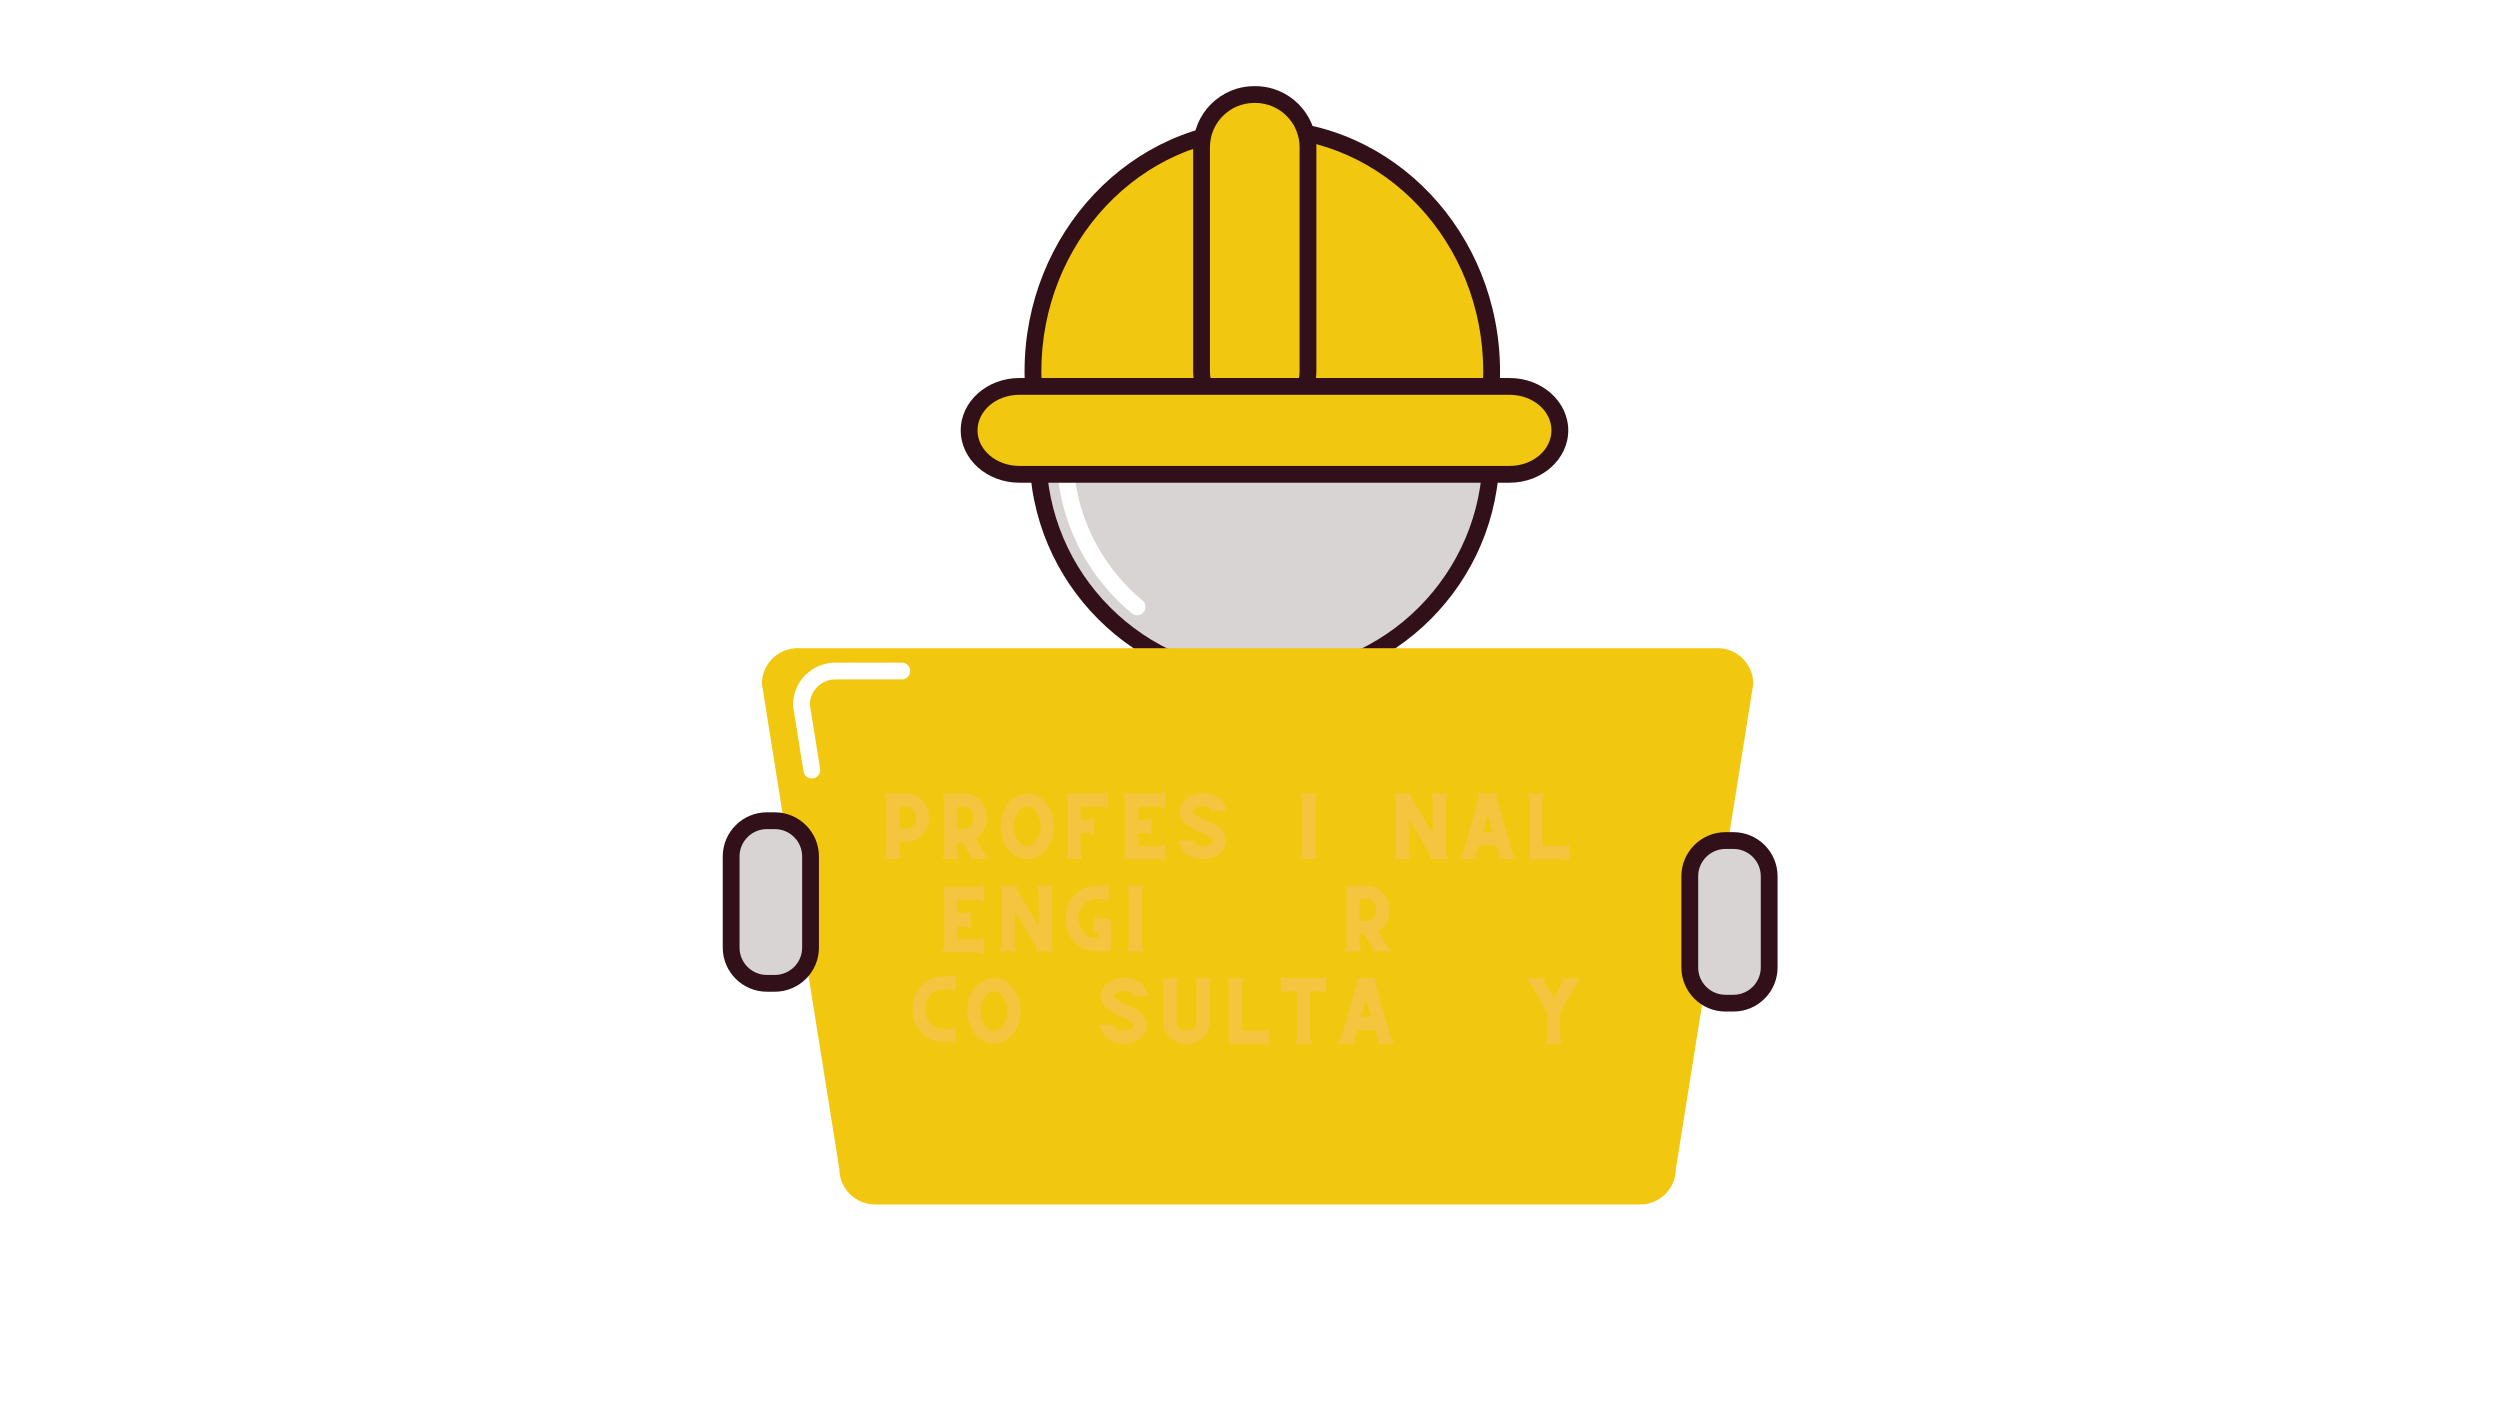 <svg xmlns="http://www.w3.org/2000/svg" width="1440" viewBox="0 0 1440 810" height="810" version="1.0"><defs><clipPath id="a"><path d="M 968 479 L 1023.84 479 L 1023.84 583 L 968 583 Z M 968 479"/></clipPath><clipPath id="b"><path d="M 416.34 467 L 472 467 L 472 572 L 416.34 572 Z M 416.34 467"/></clipPath></defs><path fill="#FFF" d="M-144 -81H1584V891H-144z"/><path fill="#FFF" d="M-144 -81H1584V891H-144z"/><path fill="#FFF" d="M-144 -81H1584V891H-144z"/><path fill="#D8D4D3" d="M 858.867 261.133 C 858.867 263.27 858.816 265.402 858.711 267.535 C 858.605 269.664 858.449 271.793 858.238 273.918 C 858.027 276.043 857.77 278.16 857.453 280.27 C 857.141 282.383 856.777 284.484 856.359 286.578 C 855.941 288.672 855.473 290.754 854.957 292.824 C 854.438 294.895 853.867 296.949 853.246 298.992 C 852.625 301.035 851.957 303.062 851.238 305.07 C 850.516 307.082 849.75 309.07 848.93 311.043 C 848.113 313.016 847.25 314.965 846.336 316.895 C 845.422 318.824 844.461 320.73 843.453 322.613 C 842.449 324.496 841.395 326.352 840.297 328.184 C 839.199 330.016 838.055 331.816 836.871 333.59 C 835.684 335.367 834.453 337.109 833.18 338.824 C 831.906 340.539 830.594 342.223 829.238 343.871 C 827.883 345.52 826.488 347.137 825.055 348.719 C 823.621 350.301 822.148 351.844 820.637 353.355 C 819.125 354.863 817.578 356.336 815.996 357.77 C 814.414 359.203 812.797 360.594 811.145 361.949 C 809.496 363.305 807.812 364.617 806.094 365.887 C 804.379 367.16 802.633 368.387 800.859 369.574 C 799.082 370.758 797.277 371.902 795.445 373 C 793.613 374.098 791.754 375.148 789.871 376.152 C 787.988 377.16 786.078 378.121 784.148 379.031 C 782.219 379.945 780.266 380.809 778.293 381.625 C 776.316 382.441 774.324 383.211 772.312 383.93 C 770.305 384.648 768.273 385.316 766.23 385.938 C 764.188 386.559 762.129 387.125 760.059 387.645 C 757.984 388.164 755.902 388.633 753.805 389.047 C 751.711 389.465 749.605 389.828 747.492 390.141 C 745.379 390.453 743.262 390.715 741.137 390.926 C 739.008 391.133 736.879 391.293 734.746 391.395 C 732.613 391.5 730.477 391.555 728.34 391.555 C 726.207 391.555 724.07 391.5 721.938 391.395 C 719.805 391.293 717.672 391.133 715.547 390.926 C 713.422 390.715 711.301 390.453 709.191 390.141 C 707.078 389.828 704.973 389.465 702.879 389.047 C 700.781 388.633 698.699 388.164 696.625 387.645 C 694.555 387.125 692.496 386.559 690.453 385.938 C 688.406 385.316 686.379 384.648 684.367 383.93 C 682.359 383.211 680.367 382.441 678.391 381.625 C 676.418 380.809 674.465 379.945 672.535 379.031 C 670.605 378.121 668.695 377.16 666.812 376.152 C 664.93 375.148 663.07 374.098 661.238 373 C 659.406 371.902 657.602 370.758 655.824 369.574 C 654.051 368.387 652.305 367.16 650.586 365.887 C 648.871 364.617 647.188 363.305 645.539 361.949 C 643.887 360.594 642.27 359.203 640.688 357.77 C 639.102 356.336 637.559 354.863 636.047 353.355 C 634.535 351.844 633.062 350.301 631.629 348.719 C 630.195 347.137 628.801 345.52 627.445 343.871 C 626.09 342.223 624.773 340.539 623.504 338.824 C 622.23 337.109 621 335.367 619.812 333.59 C 618.625 331.816 617.484 330.016 616.387 328.184 C 615.289 326.352 614.234 324.496 613.227 322.613 C 612.223 320.73 611.262 318.824 610.348 316.895 C 609.434 314.965 608.57 313.016 607.75 311.043 C 606.934 309.07 606.164 307.082 605.445 305.07 C 604.727 303.062 604.059 301.035 603.438 298.992 C 602.816 296.949 602.246 294.895 601.727 292.824 C 601.207 290.754 600.742 288.672 600.324 286.578 C 599.906 284.484 599.543 282.383 599.23 280.27 C 598.914 278.16 598.652 276.043 598.445 273.918 C 598.234 271.793 598.078 269.664 597.973 267.535 C 597.867 265.402 597.816 263.27 597.816 261.133 C 597.816 259 597.867 256.867 597.973 254.734 C 598.078 252.602 598.234 250.477 598.445 248.352 C 598.652 246.227 598.914 244.109 599.23 242 C 599.543 239.887 599.906 237.785 600.324 235.691 C 600.742 233.598 601.207 231.516 601.727 229.445 C 602.246 227.375 602.816 225.32 603.438 223.277 C 604.059 221.234 604.727 219.207 605.445 217.199 C 606.164 215.188 606.934 213.199 607.75 211.227 C 608.57 209.254 609.434 207.301 610.348 205.375 C 611.262 203.445 612.223 201.539 613.227 199.656 C 614.234 197.773 615.289 195.918 616.387 194.086 C 617.484 192.254 618.625 190.453 619.812 188.676 C 621 186.902 622.23 185.16 623.504 183.445 C 624.773 181.73 626.09 180.047 627.445 178.398 C 628.801 176.746 630.195 175.133 631.629 173.551 C 633.062 171.969 634.535 170.422 636.047 168.914 C 637.559 167.406 639.102 165.934 640.688 164.5 C 642.27 163.066 643.887 161.672 645.539 160.32 C 647.188 158.965 648.871 157.652 650.586 156.383 C 652.305 155.109 654.051 153.883 655.824 152.695 C 657.602 151.508 659.406 150.367 661.238 149.27 C 663.07 148.172 664.93 147.121 666.812 146.117 C 668.695 145.109 670.605 144.148 672.535 143.238 C 674.465 142.324 676.418 141.461 678.391 140.645 C 680.367 139.828 682.359 139.059 684.367 138.34 C 686.379 137.621 688.406 136.949 690.453 136.332 C 692.496 135.711 694.555 135.145 696.625 134.625 C 698.699 134.105 700.781 133.637 702.879 133.223 C 704.973 132.805 707.078 132.441 709.191 132.129 C 711.301 131.812 713.422 131.555 715.547 131.344 C 717.672 131.133 719.805 130.977 721.938 130.871 C 724.07 130.77 726.207 130.715 728.34 130.715 C 730.477 130.715 732.613 130.77 734.746 130.871 C 736.879 130.977 739.008 131.133 741.137 131.344 C 743.262 131.555 745.379 131.812 747.492 132.129 C 749.605 132.441 751.711 132.805 753.805 133.223 C 755.902 133.637 757.984 134.105 760.059 134.625 C 762.129 135.145 764.188 135.711 766.23 136.332 C 768.273 136.949 770.305 137.621 772.312 138.34 C 774.324 139.059 776.316 139.828 778.293 140.645 C 780.266 141.461 782.219 142.324 784.148 143.238 C 786.078 144.148 787.988 145.109 789.871 146.117 C 791.754 147.121 793.613 148.172 795.445 149.27 C 797.277 150.367 799.082 151.508 800.859 152.695 C 802.633 153.883 804.379 155.109 806.094 156.383 C 807.812 157.652 809.496 158.965 811.145 160.32 C 812.797 161.672 814.414 163.066 815.996 164.5 C 817.578 165.934 819.125 167.406 820.637 168.914 C 822.148 170.422 823.621 171.969 825.055 173.551 C 826.488 175.133 827.883 176.746 829.238 178.398 C 830.594 180.047 831.906 181.73 833.18 183.445 C 834.453 185.16 835.684 186.902 836.871 188.676 C 838.055 190.453 839.199 192.254 840.297 194.086 C 841.395 195.918 842.449 197.773 843.453 199.656 C 844.461 201.539 845.422 203.445 846.336 205.375 C 847.25 207.301 848.113 209.254 848.93 211.227 C 849.75 213.199 850.516 215.188 851.238 217.199 C 851.957 219.207 852.625 221.234 853.246 223.277 C 853.867 225.32 854.438 227.375 854.957 229.445 C 855.473 231.516 855.941 233.598 856.359 235.691 C 856.777 237.785 857.141 239.887 857.453 242 C 857.77 244.109 858.027 246.227 858.238 248.352 C 858.449 250.477 858.605 252.602 858.711 254.734 C 858.816 256.867 858.867 259 858.867 261.133 Z M 858.867 261.133"/><path fill="#321019" d="M 728.344 396.391 C 653.703 396.391 592.98 335.715 592.98 261.133 C 592.98 186.555 653.703 125.879 728.344 125.879 C 802.984 125.879 863.707 186.555 863.707 261.133 C 863.707 335.715 802.984 396.391 728.344 396.391 Z M 728.344 135.547 C 659.035 135.547 602.652 191.883 602.652 261.133 C 602.652 330.387 659.035 386.723 728.344 386.723 C 797.648 386.723 854.035 330.387 854.035 261.133 C 854.035 191.883 797.648 135.547 728.344 135.547 Z M 728.344 135.547"/><path fill="#FFF" d="M 654.984 354.41 C 653.895 354.41 652.801 354.043 651.898 353.293 C 628.848 334.18 613.863 307.41 609.723 277.926 C 609.352 275.285 611.191 272.84 613.836 272.469 C 616.492 272.09 618.926 273.938 619.297 276.582 C 623.109 303.68 636.879 328.277 658.074 345.855 C 660.129 347.559 660.414 350.605 658.703 352.66 C 657.754 353.812 656.375 354.41 654.984 354.41 Z M 654.984 354.41"/><path fill="#F2C70F" d="M 604.145 251.992 L 604.145 243.148 L 856.293 243.148 C 858.172 233.75 859.184 224.004 859.184 214.016 C 859.184 136.758 800.039 74.125 727.078 74.125 C 654.121 74.125 594.973 136.758 594.973 214.016 C 594.973 227.184 596.73 239.914 599.953 251.992 Z M 604.145 251.992"/><path fill="#321019" d="M 604.145 256.828 L 599.957 256.828 C 597.766 256.828 595.848 255.355 595.285 253.242 C 591.871 240.453 590.141 227.258 590.141 214.016 C 590.141 134.215 651.574 69.293 727.082 69.293 C 802.59 69.293 864.023 134.215 864.023 214.016 C 864.023 224.059 863.016 234.176 861.039 244.098 C 860.586 246.359 858.598 247.984 856.293 247.984 L 608.984 247.984 L 608.984 251.996 C 608.984 254.664 606.816 256.828 604.145 256.828 Z M 727.082 78.961 C 656.906 78.961 599.812 139.547 599.812 214.016 C 599.812 222.336 600.543 230.641 601.988 238.824 C 602.641 238.5 603.371 238.316 604.145 238.316 L 852.273 238.316 C 853.648 230.27 854.348 222.113 854.348 214.016 C 854.348 139.543 797.254 78.961 727.082 78.961 Z M 727.082 78.961"/><path fill="#F2C70F" d="M 753.398 213.613 C 753.398 230.355 739.816 243.926 723.062 243.926 L 722.43 243.926 C 705.676 243.926 692.09 230.355 692.09 213.613 L 692.09 84.773 C 692.09 68.035 705.676 54.461 722.43 54.461 L 723.062 54.461 C 739.816 54.461 753.398 68.035 753.398 84.773 Z M 753.398 213.613"/><path fill="#321019" d="M 723.059 248.758 L 722.426 248.758 C 703.027 248.758 687.25 232.992 687.25 213.613 L 687.25 84.773 C 687.25 65.395 703.031 49.629 722.426 49.629 L 723.059 49.629 C 742.457 49.629 758.234 65.395 758.234 84.773 L 758.234 213.613 C 758.234 232.992 742.457 248.758 723.059 248.758 Z M 722.426 59.297 C 708.367 59.297 696.926 70.727 696.926 84.777 L 696.926 213.613 C 696.926 227.664 708.367 239.098 722.426 239.098 L 723.059 239.098 C 737.117 239.098 748.559 227.664 748.559 213.613 L 748.559 84.777 C 748.559 70.727 737.117 59.297 723.059 59.297 Z M 722.426 59.297"/><path fill="#F2C70F" d="M 898.477 247.891 C 898.477 261.871 885.527 273.207 869.555 273.207 L 587.129 273.207 C 571.156 273.207 558.211 261.871 558.211 247.891 C 558.211 233.906 571.156 222.574 587.129 222.574 L 869.555 222.574 C 885.527 222.57 898.477 233.906 898.477 247.891 Z M 898.477 247.891"/><path fill="#321019" d="M 869.555 278.039 L 587.129 278.039 C 568.52 278.039 553.375 264.516 553.375 247.891 C 553.375 231.266 568.516 217.742 587.129 217.742 L 869.555 217.742 C 888.168 217.742 903.312 231.27 903.312 247.891 C 903.312 264.516 888.172 278.039 869.555 278.039 Z M 587.129 227.406 C 573.852 227.406 563.051 236.594 563.051 247.887 C 563.051 259.184 573.852 268.371 587.129 268.371 L 869.555 268.371 C 882.836 268.371 893.641 259.18 893.641 247.887 C 893.641 236.594 882.836 227.406 869.555 227.406 Z M 587.129 227.406"/><path fill="#F2C70F" d="M 965.309 673.203 C 965.309 684.559 956.098 693.766 944.727 693.766 L 504.02 693.766 C 492.66 693.766 483.445 684.562 483.445 673.203 L 438.855 393.914 C 438.855 382.562 448.07 373.352 459.438 373.352 L 989.316 373.352 C 1000.68 373.352 1009.895 382.559 1009.895 393.914 Z M 965.309 673.203"/><path fill="#FFF" d="M 467.586 448.383 C 465.25 448.383 463.199 446.691 462.82 444.312 L 456.832 406.785 C 456.789 406.531 456.77 406.277 456.77 406.023 C 456.77 392.602 467.695 381.68 481.129 381.68 L 519.453 381.68 C 522.125 381.68 524.289 383.844 524.289 386.512 C 524.289 389.18 522.125 391.344 519.453 391.344 L 481.129 391.344 C 473.148 391.344 466.641 397.734 466.445 405.664 L 472.371 442.789 C 472.793 445.422 470.996 447.902 468.359 448.324 C 468.098 448.363 467.844 448.383 467.586 448.383 Z M 467.586 448.383"/><path fill="#D8D4D3" d="M 1019.047 557.262 C 1019.047 568.617 1009.832 577.824 998.465 577.824 L 993.891 577.824 C 982.523 577.824 973.316 568.617 973.316 557.262 L 973.316 504.711 C 973.316 493.359 982.52 484.152 993.891 484.152 L 998.465 484.152 C 1009.828 484.152 1019.047 493.355 1019.047 504.711 Z M 1019.047 557.262"/><g clip-path="url(#a)"><path fill="#321019" d="M 998.465 582.656 L 993.891 582.656 C 979.879 582.656 968.477 571.266 968.477 557.262 L 968.477 504.711 C 968.477 490.711 979.879 479.32 993.891 479.32 L 998.465 479.32 C 1012.48 479.32 1023.883 490.711 1023.883 504.711 L 1023.883 557.262 C 1023.883 571.266 1012.477 582.656 998.465 582.656 Z M 993.891 488.988 C 985.215 488.988 978.152 496.043 978.152 504.715 L 978.152 557.266 C 978.152 565.934 985.211 572.996 993.891 572.996 L 998.465 572.996 C 1007.145 572.996 1014.207 565.938 1014.207 557.266 L 1014.207 504.715 C 1014.207 496.047 1007.148 488.988 998.465 488.988 Z M 993.891 488.988"/></g><path fill="#D8D4D3" d="M 466.867 545.836 C 466.867 557.191 457.656 566.398 446.285 566.398 L 441.715 566.398 C 430.348 566.398 421.137 557.195 421.137 545.836 L 421.137 493.289 C 421.137 481.938 430.344 472.73 441.715 472.73 L 446.285 472.73 C 457.652 472.73 466.867 481.934 466.867 493.289 Z M 466.867 545.836"/><g clip-path="url(#b)"><path fill="#321019" d="M 446.289 571.23 L 441.719 571.23 C 427.703 571.23 416.305 559.84 416.305 545.836 L 416.305 493.293 C 416.305 479.289 427.703 467.895 441.719 467.895 L 446.289 467.895 C 460.305 467.895 471.707 479.289 471.707 493.293 L 471.707 545.836 C 471.707 559.84 460.305 571.23 446.289 571.23 Z M 441.719 477.566 C 433.039 477.566 425.977 484.621 425.977 493.293 L 425.977 545.84 C 425.977 554.512 433.035 561.57 441.719 561.57 L 446.289 561.57 C 454.969 561.57 462.035 554.512 462.035 545.84 L 462.035 493.293 C 462.035 484.625 454.973 477.566 446.289 477.566 Z M 441.719 477.566"/></g><g fill="#FFC1B2" fill-opacity=".302"><g><g><path d="M 27.164 -33.203 C 25.949 -34.648 24.465 -35.789 22.793 -36.586 C 21.086 -37.344 19.223 -37.762 17.246 -37.762 L 5.129 -37.762 C 4.863 -37.762 4.672 -37.648 4.598 -37.422 C 4.484 -37.191 4.52 -37.004 4.711 -36.812 C 5.395 -36.055 5.773 -35.141 5.773 -34.117 L 5.773 -3.648 C 5.773 -2.582 5.395 -1.711 4.711 -0.949 C 4.52 -0.723 4.484 -0.531 4.598 -0.305 C 4.672 -0.074 4.863 0 5.129 0 L 13.715 0 C 13.941 0 14.133 -0.074 14.207 -0.305 C 14.285 -0.531 14.285 -0.723 14.133 -0.949 C 13.562 -1.559 13.297 -2.242 13.297 -3 L 13.297 -8.547 C 13.297 -8.93 13.41 -9.27 13.715 -9.574 C 13.98 -9.84 14.324 -9.992 14.742 -9.992 L 17.246 -9.992 C 19.223 -9.992 21.086 -10.371 22.793 -11.133 C 24.465 -11.891 25.949 -13.031 27.164 -14.512 C 28.188 -15.766 28.988 -17.211 29.52 -18.805 C 30.051 -20.402 30.355 -22.074 30.355 -23.82 C 30.355 -25.566 30.051 -27.277 29.52 -28.871 C 28.988 -30.469 28.188 -31.914 27.164 -33.203 Z M 21.352 -19.301 C 20.402 -18.082 19.035 -17.516 17.246 -17.516 L 14.359 -17.516 C 14.055 -17.516 13.828 -17.59 13.602 -17.816 C 13.371 -18.008 13.297 -18.234 13.297 -18.539 L 13.297 -29.176 C 13.297 -29.441 13.371 -29.672 13.602 -29.898 C 13.828 -30.125 14.055 -30.242 14.359 -30.242 L 17.246 -30.242 C 18.617 -30.242 19.641 -29.938 20.402 -29.328 C 21.16 -28.723 21.691 -28.035 22.074 -27.277 C 22.414 -26.516 22.641 -25.797 22.719 -25.113 C 22.793 -24.43 22.832 -23.973 22.832 -23.82 C 22.832 -22.91 22.68 -22.074 22.453 -21.312 C 22.188 -20.555 21.805 -19.867 21.352 -19.301 Z M 21.352 -19.301" transform="translate(504.785 494.82)"/></g></g></g><g fill="#FFC1B2" fill-opacity=".302"><g><g><path d="M 31.078 -0.949 L 30.508 -1.406 C 29.898 -1.898 29.367 -2.508 28.949 -3.191 L 24.238 -10.715 C 24.086 -10.941 24.012 -11.207 24.086 -11.512 C 24.16 -11.777 24.312 -12.004 24.578 -12.195 C 25.531 -12.879 26.367 -13.637 27.051 -14.512 C 28.074 -15.766 28.871 -17.211 29.406 -18.805 C 29.938 -20.402 30.242 -22.074 30.242 -23.82 C 30.242 -25.566 29.938 -27.277 29.406 -28.871 C 28.871 -30.469 28.074 -31.914 27.051 -33.203 C 25.832 -34.648 24.352 -35.789 22.68 -36.586 C 20.973 -37.344 19.109 -37.762 17.133 -37.762 L 5.129 -37.762 C 4.863 -37.762 4.672 -37.648 4.598 -37.422 C 4.484 -37.191 4.52 -37.004 4.711 -36.812 C 5.32 -36.129 5.66 -35.332 5.66 -34.418 L 5.66 -3.266 C 5.66 -2.395 5.355 -1.633 4.785 -0.988 C 4.559 -0.762 4.52 -0.57 4.637 -0.344 C 4.711 -0.113 4.902 0 5.203 0 L 13.715 0 C 13.941 0 14.133 -0.074 14.207 -0.305 C 14.285 -0.531 14.285 -0.723 14.133 -0.949 C 13.488 -1.633 13.184 -2.395 13.184 -3.305 L 13.184 -8.852 C 13.184 -9.156 13.258 -9.422 13.488 -9.648 C 13.715 -9.879 13.98 -9.992 14.285 -9.992 L 15.195 -9.992 C 15.574 -9.992 15.918 -9.801 16.145 -9.461 L 20.82 -1.938 C 21.008 -1.594 20.973 -1.293 20.742 -0.988 L 20.703 -0.949 C 20.555 -0.723 20.555 -0.531 20.668 -0.305 C 20.742 -0.074 20.934 0 21.199 0 L 30.809 0 C 31.078 0 31.227 -0.113 31.305 -0.344 C 31.379 -0.57 31.305 -0.762 31.078 -0.949 Z M 21.238 -19.301 C 20.285 -18.082 18.918 -17.516 17.133 -17.516 L 14.285 -17.516 C 13.98 -17.516 13.715 -17.59 13.488 -17.816 C 13.258 -18.047 13.184 -18.312 13.184 -18.617 L 13.184 -29.102 C 13.184 -29.406 13.258 -29.672 13.488 -29.898 C 13.715 -30.125 13.98 -30.242 14.285 -30.242 L 17.133 -30.242 C 18.5 -30.242 19.527 -29.938 20.285 -29.328 C 21.047 -28.723 21.578 -28.035 21.957 -27.277 C 22.301 -26.516 22.527 -25.797 22.605 -25.113 C 22.68 -24.43 22.719 -23.973 22.719 -23.82 C 22.719 -22.91 22.566 -22.074 22.34 -21.312 C 22.074 -20.555 21.691 -19.867 21.238 -19.301 Z M 21.238 -19.301" transform="translate(538.215 494.82)"/></g></g></g><g fill="#FFC1B2" fill-opacity=".302"><g><g><path d="M 28.723 -31.836 C 27.277 -33.734 25.566 -35.18 23.668 -36.203 C 21.73 -37.191 19.719 -37.727 17.59 -37.727 C 15.461 -37.727 13.41 -37.191 11.473 -36.203 C 9.535 -35.18 7.863 -33.734 6.422 -31.836 C 5.055 -30.051 4.027 -28.035 3.344 -25.832 C 2.621 -23.629 2.281 -21.273 2.281 -18.844 C 2.281 -16.41 2.621 -14.055 3.344 -11.852 C 4.027 -9.613 5.055 -7.637 6.422 -5.887 C 7.863 -3.988 9.535 -2.508 11.473 -1.52 C 13.41 -0.492 15.461 0 17.59 0 C 19.719 0 21.73 -0.492 23.668 -1.52 C 25.566 -2.508 27.277 -3.988 28.723 -5.887 C 30.09 -7.637 31.113 -9.613 31.836 -11.852 C 32.52 -14.055 32.898 -16.41 32.898 -18.844 C 32.898 -21.273 32.52 -23.629 31.836 -25.832 C 31.113 -28.035 30.09 -30.051 28.723 -31.836 Z M 17.59 -7.523 C 16.527 -7.523 15.5 -7.824 14.59 -8.434 C 13.637 -9.043 12.805 -9.84 12.117 -10.867 C 11.398 -11.891 10.828 -13.105 10.41 -14.473 C 9.992 -15.844 9.801 -17.285 9.801 -18.844 C 9.801 -20.363 9.992 -21.844 10.41 -23.211 C 10.828 -24.578 11.398 -25.758 12.117 -26.82 C 12.805 -27.848 13.637 -28.684 14.59 -29.289 C 15.5 -29.898 16.527 -30.203 17.59 -30.203 C 18.652 -30.203 19.641 -29.898 20.59 -29.289 C 21.504 -28.684 22.34 -27.848 23.023 -26.82 C 23.707 -25.758 24.277 -24.578 24.695 -23.211 C 25.113 -21.844 25.34 -20.363 25.34 -18.844 C 25.34 -17.285 25.113 -15.844 24.695 -14.473 C 24.277 -13.105 23.707 -11.891 23.023 -10.867 C 22.34 -9.84 21.504 -9.043 20.59 -8.434 C 19.641 -7.824 18.652 -7.523 17.59 -7.523 Z M 17.59 -7.523" transform="translate(574.114 494.82)"/></g></g></g><g fill="#FFC1B2" fill-opacity=".302"><g><g><path d="M 27.621 -38.676 C 26.934 -38.066 26.176 -37.762 25.266 -37.762 L 5.168 -37.762 C 4.902 -37.762 4.711 -37.648 4.637 -37.422 C 4.52 -37.191 4.52 -37.004 4.672 -36.812 L 4.711 -36.773 C 5.32 -36.09 5.621 -35.293 5.621 -34.418 L 5.621 -3.305 C 5.621 -2.395 5.32 -1.633 4.711 -0.949 L 4.672 -0.91 C 4.52 -0.684 4.52 -0.492 4.637 -0.305 C 4.711 -0.074 4.902 0 5.168 0 L 13.562 0 C 13.789 0 13.98 -0.074 14.094 -0.305 C 14.172 -0.492 14.172 -0.684 14.055 -0.91 C 13.449 -1.594 13.145 -2.355 13.145 -3.266 L 13.145 -14.324 C 13.145 -14.512 13.223 -14.703 13.371 -14.855 C 13.523 -15.008 13.715 -15.121 13.941 -15.121 L 17.477 -15.121 C 18.387 -15.121 19.148 -14.777 19.793 -14.172 L 19.832 -14.172 C 20.02 -14.02 20.211 -14.02 20.438 -14.133 C 20.668 -14.207 20.781 -14.398 20.781 -14.664 L 20.781 -23.059 C 20.781 -23.289 20.668 -23.477 20.438 -23.594 C 20.211 -23.707 20.02 -23.707 19.832 -23.555 C 19.148 -22.945 18.387 -22.641 17.477 -22.641 L 13.941 -22.641 C 13.715 -22.641 13.523 -22.719 13.371 -22.871 C 13.223 -23.023 13.145 -23.211 13.145 -23.441 L 13.145 -29.406 C 13.145 -29.633 13.223 -29.824 13.371 -29.973 C 13.523 -30.125 13.715 -30.203 13.941 -30.203 L 25.266 -30.203 C 26.176 -30.203 26.934 -29.898 27.621 -29.289 C 27.809 -29.141 28 -29.141 28.227 -29.254 C 28.453 -29.328 28.57 -29.52 28.57 -29.785 L 28.57 -38.18 C 28.57 -38.41 28.453 -38.598 28.227 -38.711 C 28 -38.789 27.809 -38.789 27.621 -38.676 Z M 27.621 -38.676" transform="translate(609.29 494.82)"/></g></g></g><g fill="#FFC1B2" fill-opacity=".302"><g><g><path d="M 27.656 -38.559 C 27.012 -37.953 26.25 -37.688 25.414 -37.688 L 5.168 -37.688 C 4.902 -37.688 4.711 -37.574 4.637 -37.344 C 4.52 -37.117 4.52 -36.926 4.672 -36.738 L 4.785 -36.621 C 5.395 -35.938 5.699 -35.141 5.699 -34.23 L 5.699 -3.383 C 5.699 -2.926 5.621 -2.508 5.469 -2.09 C 5.32 -1.672 5.09 -1.293 4.785 -0.988 L 4.672 -0.875 C 4.52 -0.645 4.52 -0.457 4.637 -0.227 C 4.711 0 4.902 0.074 5.168 0.074 L 25.414 0.074 C 26.25 0.074 27.012 0.379 27.656 0.949 C 27.848 1.141 28.074 1.176 28.305 1.062 C 28.531 0.988 28.684 0.797 28.684 0.492 L 28.684 -7.977 C 28.684 -8.207 28.57 -8.395 28.34 -8.512 C 28.113 -8.586 27.887 -8.547 27.734 -8.395 C 27.051 -7.75 26.25 -7.445 25.34 -7.445 L 14.172 -7.445 C 13.906 -7.445 13.676 -7.523 13.488 -7.711 C 13.297 -7.863 13.223 -8.094 13.223 -8.395 L 13.223 -14.094 C 13.223 -14.359 13.297 -14.59 13.488 -14.777 C 13.676 -14.93 13.906 -15.043 14.172 -15.043 L 17.516 -15.043 C 18.426 -15.043 19.223 -14.703 19.906 -14.094 C 20.098 -13.941 20.285 -13.941 20.516 -14.055 C 20.742 -14.172 20.855 -14.359 20.855 -14.59 L 20.855 -23.023 C 20.855 -23.25 20.742 -23.402 20.516 -23.516 C 20.285 -23.629 20.098 -23.629 19.906 -23.516 C 19.223 -22.871 18.426 -22.566 17.516 -22.566 L 14.172 -22.566 C 13.906 -22.566 13.676 -22.641 13.488 -22.832 C 13.297 -22.984 13.223 -23.211 13.223 -23.516 L 13.223 -29.215 C 13.223 -29.48 13.297 -29.707 13.488 -29.898 C 13.676 -30.051 13.906 -30.164 14.172 -30.164 L 25.34 -30.164 C 26.25 -30.164 27.051 -29.824 27.734 -29.215 C 27.887 -29.023 28.113 -28.988 28.34 -29.102 C 28.57 -29.176 28.684 -29.367 28.684 -29.633 L 28.684 -38.145 C 28.684 -38.371 28.531 -38.559 28.305 -38.676 C 28.074 -38.75 27.848 -38.711 27.656 -38.559 Z M 27.656 -38.559" transform="translate(642.454 494.82)"/></g></g></g><g fill="#FFC1B2" fill-opacity=".302"><g><g><path d="M 31.227 -28.418 L 31.039 -28.645 C 30.508 -29.176 30.164 -29.785 29.938 -30.469 C 29.254 -32.598 27.848 -34.344 25.797 -35.711 C 24.656 -36.434 23.363 -37.004 21.922 -37.383 C 20.477 -37.762 18.996 -37.953 17.398 -37.953 C 15.805 -37.953 14.246 -37.727 12.766 -37.344 C 11.285 -36.965 9.953 -36.395 8.777 -35.672 C 7.18 -34.684 6.004 -33.508 5.168 -32.102 C 4.332 -30.695 3.949 -29.176 3.949 -27.504 C 3.949 -24.312 5.434 -21.578 8.473 -19.336 C 9.535 -18.5 10.676 -17.816 11.93 -17.211 C 13.184 -16.602 14.473 -15.992 15.766 -15.461 C 16.527 -15.082 17.363 -14.703 18.199 -14.324 C 19.035 -13.941 19.793 -13.523 20.477 -13.145 C 21.16 -12.727 21.73 -12.309 22.188 -11.891 C 22.641 -11.434 22.871 -11.016 22.871 -10.598 C 22.871 -10.066 22.68 -9.574 22.301 -9.195 C 21.922 -8.812 21.426 -8.473 20.855 -8.242 C 20.285 -8.016 19.68 -7.824 18.996 -7.711 C 18.312 -7.559 17.703 -7.523 17.098 -7.523 C 16.336 -7.523 15.574 -7.598 14.742 -7.789 C 13.906 -7.941 13.184 -8.242 12.613 -8.66 C 12.461 -8.777 12.348 -8.93 12.348 -9.117 C 12.309 -9.309 12.348 -9.461 12.5 -9.613 L 12.535 -9.648 C 12.652 -9.84 12.652 -10.031 12.574 -10.258 C 12.461 -10.484 12.27 -10.598 12.043 -10.598 L 3.648 -10.598 C 3.383 -10.598 3.191 -10.484 3.113 -10.258 C 3 -10.031 3 -9.84 3.152 -9.648 L 3.305 -9.496 C 3.836 -8.891 4.18 -8.242 4.406 -7.598 C 5.09 -5.395 6.457 -3.648 8.586 -2.316 C 9.727 -1.559 11.055 -0.988 12.5 -0.609 C 13.941 -0.191 15.5 0 17.098 0 C 18.996 0 20.781 -0.266 22.414 -0.797 C 24.047 -1.328 25.453 -2.051 26.633 -3 C 27.809 -3.914 28.723 -5.055 29.406 -6.344 C 30.051 -7.637 30.391 -9.043 30.391 -10.598 C 30.391 -12.234 30.012 -13.676 29.289 -14.891 C 28.57 -16.109 27.656 -17.172 26.516 -18.082 C 25.379 -18.996 24.16 -19.754 22.793 -20.438 C 21.426 -21.121 20.098 -21.73 18.805 -22.34 C 17.93 -22.719 17.059 -23.098 16.184 -23.516 C 15.309 -23.895 14.512 -24.312 13.828 -24.77 C 13.145 -25.188 12.574 -25.645 12.117 -26.098 C 11.664 -26.555 11.473 -27.012 11.473 -27.504 C 11.473 -27.922 11.625 -28.305 12.004 -28.684 C 12.348 -29.062 12.805 -29.367 13.371 -29.633 C 13.906 -29.859 14.551 -30.051 15.273 -30.203 C 15.957 -30.355 16.68 -30.43 17.398 -30.43 C 18.234 -30.43 19.07 -30.316 19.832 -30.164 C 20.59 -29.973 21.199 -29.707 21.73 -29.367 C 21.883 -29.254 21.996 -29.102 21.996 -28.91 C 21.996 -28.723 21.957 -28.57 21.844 -28.453 L 21.844 -28.418 C 21.691 -28.188 21.691 -28 21.805 -27.809 C 21.883 -27.582 22.074 -27.504 22.34 -27.504 L 30.734 -27.504 C 30.961 -27.504 31.152 -27.582 31.266 -27.809 C 31.344 -28 31.344 -28.188 31.227 -28.418 Z M 31.227 -28.418" transform="translate(675.694 494.82)"/></g></g></g><g fill="#FFC1B2" fill-opacity=".302"><g><g><path d="M 13.145 -3.344 L 13.145 -34.418 C 13.145 -35.332 13.449 -36.129 14.055 -36.812 C 14.172 -37.004 14.172 -37.191 14.094 -37.422 C 13.98 -37.648 13.789 -37.762 13.562 -37.762 L 5.168 -37.762 C 4.902 -37.762 4.711 -37.648 4.637 -37.422 C 4.52 -37.191 4.52 -37.004 4.672 -36.812 C 5.281 -36.129 5.621 -35.332 5.621 -34.418 L 5.621 -3.344 C 5.621 -2.43 5.281 -1.633 4.672 -0.949 C 4.52 -0.723 4.52 -0.531 4.637 -0.305 C 4.711 -0.074 4.902 0 5.168 0 L 13.562 0 C 13.789 0 13.98 -0.074 14.094 -0.305 C 14.172 -0.531 14.172 -0.723 14.055 -0.949 C 13.754 -1.254 13.523 -1.633 13.371 -2.051 C 13.223 -2.469 13.145 -2.887 13.145 -3.344 Z M 13.145 -3.344" transform="translate(744.453 494.82)"/></g></g></g><g fill="#FFC1B2" fill-opacity=".302"><g><g><path d="M 35.406 -0.949 L 35.371 -0.988 C 34.762 -1.594 34.496 -2.355 34.496 -3.266 L 34.496 -34.496 C 34.496 -35.371 34.762 -36.129 35.371 -36.773 L 35.406 -36.812 C 35.52 -37.004 35.52 -37.191 35.445 -37.422 C 35.332 -37.648 35.141 -37.762 34.914 -37.762 L 26.516 -37.762 C 26.25 -37.762 26.062 -37.648 25.984 -37.422 C 25.871 -37.191 25.871 -37.004 26.023 -36.812 L 26.062 -36.773 C 26.633 -36.129 26.934 -35.371 26.934 -34.496 L 26.934 -15.613 C 26.934 -15.461 26.859 -15.348 26.707 -15.309 C 26.555 -15.273 26.441 -15.309 26.367 -15.461 L 14.473 -35.445 C 14.172 -35.902 14.246 -36.355 14.625 -36.812 C 14.742 -37.004 14.742 -37.191 14.664 -37.422 C 14.551 -37.648 14.359 -37.762 14.133 -37.762 L 13.105 -37.762 L 13.105 -37.727 L 13.105 -37.762 L 5.168 -37.762 C 4.902 -37.762 4.711 -37.648 4.637 -37.422 C 4.52 -37.191 4.52 -37.004 4.672 -36.812 C 5.281 -36.129 5.586 -35.371 5.586 -34.535 L 5.586 -3.23 C 5.586 -2.355 5.281 -1.594 4.672 -0.949 C 4.52 -0.723 4.52 -0.531 4.637 -0.305 C 4.711 -0.074 4.902 0 5.168 0 L 13.562 0 C 13.789 0 13.98 -0.074 14.094 -0.305 C 14.172 -0.531 14.172 -0.723 14.055 -0.949 L 13.98 -1.027 C 13.371 -1.633 13.105 -2.395 13.105 -3.305 L 13.105 -22.148 C 13.105 -22.301 13.145 -22.375 13.297 -22.414 C 13.449 -22.453 13.562 -22.414 13.676 -22.301 L 25.605 -2.281 C 25.832 -1.785 25.797 -1.328 25.453 -0.949 C 25.301 -0.723 25.301 -0.531 25.414 -0.305 C 25.492 -0.074 25.684 0 25.949 0 L 34.914 0 C 35.141 0 35.332 -0.074 35.445 -0.305 C 35.52 -0.531 35.52 -0.723 35.406 -0.949 Z M 35.406 -0.949" transform="translate(798.358 494.82)"/></g></g></g><g fill="#FFC1B2" fill-opacity=".302"><g><g><path d="M 34.57 -0.684 C 34.57 -0.836 34.496 -0.949 34.383 -1.027 C 33.508 -1.746 32.938 -2.66 32.633 -3.801 L 23.555 -35.18 C 23.363 -35.789 23.477 -36.355 23.934 -36.812 C 24.047 -37.004 24.047 -37.191 23.973 -37.422 C 23.859 -37.648 23.668 -37.762 23.441 -37.762 L 13.41 -37.762 C 13.184 -37.762 12.992 -37.648 12.879 -37.422 C 12.766 -37.191 12.766 -37.004 12.918 -36.812 C 13.371 -36.355 13.488 -35.789 13.297 -35.18 L 4.254 -3.762 C 3.949 -2.699 3.344 -1.785 2.469 -1.027 C 2.355 -0.91 2.281 -0.797 2.281 -0.684 C 2.242 -0.492 2.281 -0.344 2.395 -0.191 C 2.508 -0.039 2.66 0 2.887 0 L 11.699 0 C 11.93 0 12.117 -0.074 12.195 -0.305 C 12.27 -0.531 12.27 -0.723 12.117 -0.91 C 11.664 -1.367 11.551 -1.938 11.699 -2.547 L 12.879 -6.496 C 12.992 -6.914 13.223 -7.258 13.562 -7.484 C 13.867 -7.711 14.246 -7.863 14.703 -7.863 L 22.188 -7.863 C 22.605 -7.863 22.984 -7.711 23.328 -7.484 C 23.629 -7.258 23.859 -6.914 24.012 -6.496 L 25.148 -2.547 C 25.301 -1.938 25.148 -1.406 24.77 -0.949 L 24.77 -0.91 C 24.617 -0.684 24.617 -0.492 24.73 -0.305 C 24.809 -0.074 24.996 0 25.266 0 L 34 0 C 34.191 0 34.344 -0.039 34.457 -0.191 C 34.57 -0.344 34.609 -0.492 34.57 -0.684 Z M 20.895 -15.387 L 15.992 -15.387 C 15.844 -15.387 15.727 -15.426 15.652 -15.539 C 15.539 -15.652 15.5 -15.805 15.574 -15.957 L 18.047 -24.43 C 18.082 -24.617 18.199 -24.73 18.426 -24.73 C 18.652 -24.73 18.766 -24.617 18.844 -24.43 L 21.273 -15.957 C 21.312 -15.805 21.273 -15.652 21.199 -15.539 C 21.121 -15.426 21.008 -15.387 20.895 -15.387 Z M 20.895 -15.387" transform="translate(838.436 494.82)"/></g></g></g><g fill="#FFC1B2" fill-opacity=".302"><g><g><path d="M 27.621 -8.395 L 27.164 -8.016 C 26.746 -7.637 26.289 -7.484 25.797 -7.484 L 14.02 -7.484 C 13.754 -7.484 13.523 -7.559 13.371 -7.711 C 13.184 -7.863 13.105 -8.094 13.105 -8.395 L 13.105 -34.383 C 13.105 -35.254 13.41 -36.055 14.02 -36.738 L 14.055 -36.773 C 14.172 -36.965 14.172 -37.156 14.094 -37.383 C 13.98 -37.574 13.789 -37.688 13.562 -37.688 L 5.168 -37.688 C 4.902 -37.688 4.711 -37.574 4.637 -37.383 C 4.52 -37.156 4.52 -36.965 4.672 -36.773 C 5.281 -36.09 5.586 -35.293 5.586 -34.418 L 5.586 -0.836 C 5.586 -0.57 5.66 -0.344 5.852 -0.191 C 6.004 0 6.23 0.074 6.496 0.074 L 25.797 0.074 C 26.289 0.074 26.746 0.266 27.164 0.609 L 27.621 0.988 C 27.809 1.141 28 1.141 28.227 1.027 C 28.418 0.949 28.531 0.762 28.531 0.492 L 28.531 -7.902 C 28.531 -8.129 28.418 -8.32 28.227 -8.434 C 28 -8.512 27.809 -8.512 27.621 -8.395 Z M 27.621 -8.395" transform="translate(875.322 494.82)"/></g></g></g><g fill="#FFC1B2" fill-opacity=".302"><g><g><path d="M 27.656 -38.027 C 27.012 -37.422 26.25 -37.156 25.414 -37.156 L 5.168 -37.156 C 4.902 -37.156 4.711 -37.039 4.637 -36.812 C 4.52 -36.586 4.52 -36.395 4.672 -36.203 L 4.785 -36.09 C 5.395 -35.406 5.699 -34.609 5.699 -33.699 L 5.699 -2.848 C 5.699 -2.395 5.621 -1.977 5.469 -1.559 C 5.32 -1.141 5.09 -0.762 4.785 -0.457 L 4.672 -0.344 C 4.52 -0.113 4.52 0.074 4.637 0.305 C 4.711 0.531 4.902 0.609 5.168 0.609 L 25.414 0.609 C 26.25 0.609 27.012 0.91 27.656 1.48 C 27.848 1.672 28.074 1.711 28.305 1.594 C 28.531 1.52 28.684 1.328 28.684 1.027 L 28.684 -7.445 C 28.684 -7.676 28.57 -7.863 28.34 -7.977 C 28.113 -8.055 27.887 -8.016 27.734 -7.863 C 27.051 -7.219 26.25 -6.914 25.34 -6.914 L 14.172 -6.914 C 13.906 -6.914 13.676 -6.992 13.488 -7.18 C 13.297 -7.332 13.223 -7.559 13.223 -7.863 L 13.223 -13.562 C 13.223 -13.828 13.297 -14.055 13.488 -14.246 C 13.676 -14.398 13.906 -14.512 14.172 -14.512 L 17.516 -14.512 C 18.426 -14.512 19.223 -14.172 19.906 -13.562 C 20.098 -13.41 20.285 -13.41 20.516 -13.523 C 20.742 -13.637 20.855 -13.828 20.855 -14.055 L 20.855 -22.492 C 20.855 -22.719 20.742 -22.871 20.516 -22.984 C 20.285 -23.098 20.098 -23.098 19.906 -22.984 C 19.223 -22.34 18.426 -22.035 17.516 -22.035 L 14.172 -22.035 C 13.906 -22.035 13.676 -22.109 13.488 -22.301 C 13.297 -22.453 13.223 -22.68 13.223 -22.984 L 13.223 -28.684 C 13.223 -28.949 13.297 -29.176 13.488 -29.367 C 13.676 -29.52 13.906 -29.633 14.172 -29.633 L 25.34 -29.633 C 26.25 -29.633 27.051 -29.289 27.734 -28.684 C 27.887 -28.492 28.113 -28.453 28.34 -28.57 C 28.57 -28.645 28.684 -28.836 28.684 -29.102 L 28.684 -37.609 C 28.684 -37.84 28.531 -38.027 28.305 -38.145 C 28.074 -38.219 27.848 -38.18 27.656 -38.027 Z M 27.656 -38.027" transform="translate(538.138 547.991)"/></g></g></g><g fill="#FFC1B2" fill-opacity=".302"><g><g><path d="M 35.406 -0.949 L 35.371 -0.988 C 34.762 -1.594 34.496 -2.355 34.496 -3.266 L 34.496 -34.496 C 34.496 -35.371 34.762 -36.129 35.371 -36.773 L 35.406 -36.812 C 35.52 -37.004 35.52 -37.191 35.445 -37.422 C 35.332 -37.648 35.141 -37.762 34.914 -37.762 L 26.516 -37.762 C 26.25 -37.762 26.062 -37.648 25.984 -37.422 C 25.871 -37.191 25.871 -37.004 26.023 -36.812 L 26.062 -36.773 C 26.633 -36.129 26.934 -35.371 26.934 -34.496 L 26.934 -15.613 C 26.934 -15.461 26.859 -15.348 26.707 -15.309 C 26.555 -15.273 26.441 -15.309 26.367 -15.461 L 14.473 -35.445 C 14.172 -35.902 14.246 -36.355 14.625 -36.812 C 14.742 -37.004 14.742 -37.191 14.664 -37.422 C 14.551 -37.648 14.359 -37.762 14.133 -37.762 L 13.105 -37.762 L 13.105 -37.727 L 13.105 -37.762 L 5.168 -37.762 C 4.902 -37.762 4.711 -37.648 4.637 -37.422 C 4.52 -37.191 4.52 -37.004 4.672 -36.812 C 5.281 -36.129 5.586 -35.371 5.586 -34.535 L 5.586 -3.23 C 5.586 -2.355 5.281 -1.594 4.672 -0.949 C 4.52 -0.723 4.52 -0.531 4.637 -0.305 C 4.711 -0.074 4.902 0 5.168 0 L 13.562 0 C 13.789 0 13.98 -0.074 14.094 -0.305 C 14.172 -0.531 14.172 -0.723 14.055 -0.949 L 13.98 -1.027 C 13.371 -1.633 13.105 -2.395 13.105 -3.305 L 13.105 -22.148 C 13.105 -22.301 13.145 -22.375 13.297 -22.414 C 13.449 -22.453 13.562 -22.414 13.676 -22.301 L 25.605 -2.281 C 25.832 -1.785 25.797 -1.328 25.453 -0.949 C 25.301 -0.723 25.301 -0.531 25.414 -0.305 C 25.492 -0.074 25.684 0 25.949 0 L 34.914 0 C 35.141 0 35.332 -0.074 35.445 -0.305 C 35.52 -0.531 35.52 -0.723 35.406 -0.949 Z M 35.406 -0.949" transform="translate(571.377 547.991)"/></g></g></g><g fill="#FFC1B2" fill-opacity=".302"><g><g><path d="M 26.328 -19.035 L 21.805 -19.035 C 20.934 -19.035 20.172 -19.301 19.566 -19.906 L 19.414 -20.059 C 19.184 -20.172 18.996 -20.172 18.766 -20.098 C 18.539 -19.984 18.465 -19.793 18.465 -19.566 L 18.465 -11.133 C 18.465 -10.902 18.539 -10.715 18.766 -10.598 C 18.996 -10.484 19.184 -10.484 19.414 -10.637 L 19.832 -11.055 C 20.137 -11.359 20.516 -11.512 20.973 -11.512 C 21.008 -11.512 21.047 -11.473 21.047 -11.398 L 21.047 -8.434 C 21.047 -8.168 20.934 -7.941 20.781 -7.789 C 20.629 -7.598 20.402 -7.523 20.137 -7.523 C 18.082 -7.523 16.375 -7.902 15.043 -8.699 C 13.715 -9.461 12.652 -10.449 11.891 -11.625 C 11.133 -12.766 10.562 -14.02 10.258 -15.309 C 9.953 -16.602 9.801 -17.816 9.801 -18.883 C 9.801 -20.402 10.031 -21.844 10.484 -23.211 C 10.941 -24.578 11.625 -25.797 12.461 -26.859 C 14.285 -29.062 16.867 -30.203 20.137 -30.203 L 23.934 -30.203 C 24.77 -30.203 25.531 -29.898 26.176 -29.367 C 26.328 -29.176 26.516 -29.141 26.746 -29.215 C 26.973 -29.289 27.086 -29.48 27.086 -29.746 L 27.086 -38.258 C 27.086 -38.484 26.973 -38.676 26.785 -38.789 C 26.555 -38.863 26.367 -38.863 26.176 -38.75 L 26.023 -38.598 C 25.379 -38.027 24.617 -37.762 23.781 -37.762 L 20.137 -37.762 C 17.363 -37.762 14.855 -37.23 12.574 -36.203 C 10.297 -35.141 8.359 -33.621 6.688 -31.645 C 5.242 -29.938 4.141 -28 3.383 -25.797 C 2.621 -23.594 2.281 -21.312 2.281 -18.883 C 2.281 -16.527 2.66 -14.207 3.418 -11.969 C 4.18 -9.688 5.281 -7.676 6.801 -5.926 C 8.32 -4.141 10.18 -2.699 12.387 -1.633 C 14.59 -0.531 17.172 0 20.137 0 L 26.328 0 C 26.934 0 27.469 -0.191 27.922 -0.645 C 28.34 -1.062 28.57 -1.594 28.57 -2.242 L 28.57 -16.793 C 28.57 -17.398 28.34 -17.895 27.922 -18.348 C 27.469 -18.805 26.934 -19.035 26.328 -19.035 Z M 26.328 -19.035" transform="translate(611.455 547.991)"/></g></g></g><g fill="#FFC1B2" fill-opacity=".302"><g><g><path d="M 13.145 -3.344 L 13.145 -34.418 C 13.145 -35.332 13.449 -36.129 14.055 -36.812 C 14.172 -37.004 14.172 -37.191 14.094 -37.422 C 13.98 -37.648 13.789 -37.762 13.562 -37.762 L 5.168 -37.762 C 4.902 -37.762 4.711 -37.648 4.637 -37.422 C 4.52 -37.191 4.52 -37.004 4.672 -36.812 C 5.281 -36.129 5.621 -35.332 5.621 -34.418 L 5.621 -3.344 C 5.621 -2.43 5.281 -1.633 4.672 -0.949 C 4.52 -0.723 4.52 -0.531 4.637 -0.305 C 4.711 -0.074 4.902 0 5.168 0 L 13.562 0 C 13.789 0 13.98 -0.074 14.094 -0.305 C 14.172 -0.531 14.172 -0.723 14.055 -0.949 C 13.754 -1.254 13.523 -1.633 13.371 -2.051 C 13.223 -2.469 13.145 -2.887 13.145 -3.344 Z M 13.145 -3.344" transform="translate(644.619 547.991)"/></g></g></g><g fill="#FFC1B2" fill-opacity=".302"><g><g><path d="M 31.078 -0.949 L 30.508 -1.406 C 29.898 -1.898 29.367 -2.508 28.949 -3.191 L 24.238 -10.715 C 24.086 -10.941 24.012 -11.207 24.086 -11.512 C 24.16 -11.777 24.312 -12.004 24.578 -12.195 C 25.531 -12.879 26.367 -13.637 27.051 -14.512 C 28.074 -15.766 28.871 -17.211 29.406 -18.805 C 29.938 -20.402 30.242 -22.074 30.242 -23.82 C 30.242 -25.566 29.938 -27.277 29.406 -28.871 C 28.871 -30.469 28.074 -31.914 27.051 -33.203 C 25.832 -34.648 24.352 -35.789 22.68 -36.586 C 20.973 -37.344 19.109 -37.762 17.133 -37.762 L 5.129 -37.762 C 4.863 -37.762 4.672 -37.648 4.598 -37.422 C 4.484 -37.191 4.52 -37.004 4.711 -36.812 C 5.32 -36.129 5.66 -35.332 5.66 -34.418 L 5.66 -3.266 C 5.66 -2.395 5.355 -1.633 4.785 -0.988 C 4.559 -0.762 4.52 -0.57 4.637 -0.344 C 4.711 -0.113 4.902 0 5.203 0 L 13.715 0 C 13.941 0 14.133 -0.074 14.207 -0.305 C 14.285 -0.531 14.285 -0.723 14.133 -0.949 C 13.488 -1.633 13.184 -2.395 13.184 -3.305 L 13.184 -8.852 C 13.184 -9.156 13.258 -9.422 13.488 -9.648 C 13.715 -9.879 13.98 -9.992 14.285 -9.992 L 15.195 -9.992 C 15.574 -9.992 15.918 -9.801 16.145 -9.461 L 20.82 -1.938 C 21.008 -1.594 20.973 -1.293 20.742 -0.988 L 20.703 -0.949 C 20.555 -0.723 20.555 -0.531 20.668 -0.305 C 20.742 -0.074 20.934 0 21.199 0 L 30.809 0 C 31.078 0 31.227 -0.113 31.305 -0.344 C 31.379 -0.57 31.305 -0.762 31.078 -0.949 Z M 21.238 -19.301 C 20.285 -18.082 18.918 -17.516 17.133 -17.516 L 14.285 -17.516 C 13.98 -17.516 13.715 -17.59 13.488 -17.816 C 13.258 -18.047 13.184 -18.312 13.184 -18.617 L 13.184 -29.102 C 13.184 -29.406 13.258 -29.672 13.488 -29.898 C 13.715 -30.125 13.98 -30.242 14.285 -30.242 L 17.133 -30.242 C 18.5 -30.242 19.527 -29.938 20.285 -29.328 C 21.047 -28.723 21.578 -28.035 21.957 -27.277 C 22.301 -26.516 22.527 -25.797 22.605 -25.113 C 22.68 -24.43 22.719 -23.973 22.719 -23.82 C 22.719 -22.91 22.566 -22.074 22.34 -21.312 C 22.074 -20.555 21.691 -19.867 21.238 -19.301 Z M 21.238 -19.301" transform="translate(769.942 547.991)"/></g></g></g><g fill="#FFC1B2" fill-opacity=".302"><g><g><path d="M 26.098 -39.664 C 25.453 -39.055 24.695 -38.789 23.859 -38.789 L 20.137 -38.789 C 17.363 -38.789 14.855 -38.258 12.574 -37.23 C 10.297 -36.203 8.359 -34.684 6.688 -32.711 C 5.242 -30.961 4.141 -29.023 3.383 -26.82 C 2.621 -24.617 2.281 -22.34 2.281 -19.906 C 2.281 -17.551 2.66 -15.234 3.418 -12.992 C 4.18 -10.715 5.281 -8.699 6.801 -6.953 C 8.32 -5.168 10.18 -3.723 12.387 -2.66 C 14.59 -1.559 17.172 -1.027 20.137 -1.027 L 23.859 -1.027 C 24.695 -1.027 25.453 -0.723 26.098 -0.152 C 26.289 0.039 26.516 0.074 26.746 -0.039 C 26.973 -0.113 27.086 -0.305 27.086 -0.609 L 27.086 -9.078 C 27.086 -9.309 26.973 -9.496 26.746 -9.613 C 26.516 -9.688 26.328 -9.648 26.176 -9.496 C 25.453 -8.852 24.656 -8.547 23.781 -8.547 L 20.137 -8.547 C 18.082 -8.547 16.375 -8.93 15.043 -9.727 C 13.715 -10.484 12.652 -11.473 11.891 -12.652 C 11.133 -13.789 10.562 -15.043 10.258 -16.336 C 9.953 -17.629 9.801 -18.844 9.801 -19.906 C 9.801 -21.426 10.031 -22.871 10.484 -24.277 C 10.941 -25.645 11.625 -26.859 12.461 -27.887 C 14.324 -30.125 16.867 -31.266 20.137 -31.266 L 23.781 -31.266 C 24.656 -31.266 25.453 -30.926 26.176 -30.316 C 26.328 -30.125 26.516 -30.09 26.746 -30.203 C 26.973 -30.277 27.086 -30.469 27.086 -30.734 L 27.086 -39.246 C 27.086 -39.473 26.973 -39.664 26.746 -39.777 C 26.516 -39.852 26.289 -39.812 26.098 -39.664 Z M 26.098 -39.664" transform="translate(523.256 601.163)"/></g></g></g><g fill="#FFC1B2" fill-opacity=".302"><g><g><path d="M 28.723 -31.836 C 27.277 -33.734 25.566 -35.18 23.668 -36.203 C 21.73 -37.191 19.719 -37.727 17.59 -37.727 C 15.461 -37.727 13.41 -37.191 11.473 -36.203 C 9.535 -35.18 7.863 -33.734 6.422 -31.836 C 5.055 -30.051 4.027 -28.035 3.344 -25.832 C 2.621 -23.629 2.281 -21.273 2.281 -18.844 C 2.281 -16.41 2.621 -14.055 3.344 -11.852 C 4.027 -9.613 5.055 -7.637 6.422 -5.887 C 7.863 -3.988 9.535 -2.508 11.473 -1.52 C 13.41 -0.492 15.461 0 17.59 0 C 19.719 0 21.73 -0.492 23.668 -1.52 C 25.566 -2.508 27.277 -3.988 28.723 -5.887 C 30.09 -7.637 31.113 -9.613 31.836 -11.852 C 32.52 -14.055 32.898 -16.41 32.898 -18.844 C 32.898 -21.273 32.52 -23.629 31.836 -25.832 C 31.113 -28.035 30.09 -30.051 28.723 -31.836 Z M 17.59 -7.523 C 16.527 -7.523 15.5 -7.824 14.59 -8.434 C 13.637 -9.043 12.805 -9.84 12.117 -10.867 C 11.398 -11.891 10.828 -13.105 10.41 -14.473 C 9.992 -15.844 9.801 -17.285 9.801 -18.844 C 9.801 -20.363 9.992 -21.844 10.41 -23.211 C 10.828 -24.578 11.398 -25.758 12.117 -26.82 C 12.805 -27.848 13.637 -28.684 14.59 -29.289 C 15.5 -29.898 16.527 -30.203 17.59 -30.203 C 18.652 -30.203 19.641 -29.898 20.59 -29.289 C 21.504 -28.684 22.34 -27.848 23.023 -26.82 C 23.707 -25.758 24.277 -24.578 24.695 -23.211 C 25.113 -21.844 25.34 -20.363 25.34 -18.844 C 25.34 -17.285 25.113 -15.844 24.695 -14.473 C 24.277 -13.105 23.707 -11.891 23.023 -10.867 C 22.34 -9.84 21.504 -9.043 20.59 -8.434 C 19.641 -7.824 18.652 -7.523 17.59 -7.523 Z M 17.59 -7.523" transform="translate(554.938 601.163)"/></g></g></g><g fill="#FFC1B2" fill-opacity=".302"><g><g><path d="M 31.227 -28.418 L 31.039 -28.645 C 30.508 -29.176 30.164 -29.785 29.938 -30.469 C 29.254 -32.598 27.848 -34.344 25.797 -35.711 C 24.656 -36.434 23.363 -37.004 21.922 -37.383 C 20.477 -37.762 18.996 -37.953 17.398 -37.953 C 15.805 -37.953 14.246 -37.727 12.766 -37.344 C 11.285 -36.965 9.953 -36.395 8.777 -35.672 C 7.18 -34.684 6.004 -33.508 5.168 -32.102 C 4.332 -30.695 3.949 -29.176 3.949 -27.504 C 3.949 -24.312 5.434 -21.578 8.473 -19.336 C 9.535 -18.5 10.676 -17.816 11.93 -17.211 C 13.184 -16.602 14.473 -15.992 15.766 -15.461 C 16.527 -15.082 17.363 -14.703 18.199 -14.324 C 19.035 -13.941 19.793 -13.523 20.477 -13.145 C 21.16 -12.727 21.73 -12.309 22.188 -11.891 C 22.641 -11.434 22.871 -11.016 22.871 -10.598 C 22.871 -10.066 22.68 -9.574 22.301 -9.195 C 21.922 -8.812 21.426 -8.473 20.855 -8.242 C 20.285 -8.016 19.68 -7.824 18.996 -7.711 C 18.312 -7.559 17.703 -7.523 17.098 -7.523 C 16.336 -7.523 15.574 -7.598 14.742 -7.789 C 13.906 -7.941 13.184 -8.242 12.613 -8.66 C 12.461 -8.777 12.348 -8.93 12.348 -9.117 C 12.309 -9.309 12.348 -9.461 12.5 -9.613 L 12.535 -9.648 C 12.652 -9.84 12.652 -10.031 12.574 -10.258 C 12.461 -10.484 12.27 -10.598 12.043 -10.598 L 3.648 -10.598 C 3.383 -10.598 3.191 -10.484 3.113 -10.258 C 3 -10.031 3 -9.84 3.152 -9.648 L 3.305 -9.496 C 3.836 -8.891 4.18 -8.242 4.406 -7.598 C 5.09 -5.395 6.457 -3.648 8.586 -2.316 C 9.727 -1.559 11.055 -0.988 12.5 -0.609 C 13.941 -0.191 15.5 0 17.098 0 C 18.996 0 20.781 -0.266 22.414 -0.797 C 24.047 -1.328 25.453 -2.051 26.633 -3 C 27.809 -3.914 28.723 -5.055 29.406 -6.344 C 30.051 -7.637 30.391 -9.043 30.391 -10.598 C 30.391 -12.234 30.012 -13.676 29.289 -14.891 C 28.57 -16.109 27.656 -17.172 26.516 -18.082 C 25.379 -18.996 24.16 -19.754 22.793 -20.438 C 21.426 -21.121 20.098 -21.73 18.805 -22.34 C 17.93 -22.719 17.059 -23.098 16.184 -23.516 C 15.309 -23.895 14.512 -24.312 13.828 -24.77 C 13.145 -25.188 12.574 -25.645 12.117 -26.098 C 11.664 -26.555 11.473 -27.012 11.473 -27.504 C 11.473 -27.922 11.625 -28.305 12.004 -28.684 C 12.348 -29.062 12.805 -29.367 13.371 -29.633 C 13.906 -29.859 14.551 -30.051 15.273 -30.203 C 15.957 -30.355 16.68 -30.43 17.398 -30.43 C 18.234 -30.43 19.07 -30.316 19.832 -30.164 C 20.59 -29.973 21.199 -29.707 21.73 -29.367 C 21.883 -29.254 21.996 -29.102 21.996 -28.91 C 21.996 -28.723 21.957 -28.57 21.844 -28.453 L 21.844 -28.418 C 21.691 -28.188 21.691 -28 21.805 -27.809 C 21.883 -27.582 22.074 -27.504 22.34 -27.504 L 30.734 -27.504 C 30.961 -27.504 31.152 -27.582 31.266 -27.809 C 31.344 -28 31.344 -28.188 31.227 -28.418 Z M 31.227 -28.418" transform="translate(630.192 601.163)"/></g></g></g><g fill="#FFC1B2" fill-opacity=".302"><g><g><path d="M 32.559 -37.727 L 24.16 -37.727 C 23.895 -37.727 23.707 -37.609 23.629 -37.422 C 23.516 -37.191 23.516 -37.004 23.668 -36.812 C 24.277 -36.09 24.617 -35.293 24.617 -34.418 L 24.617 -12.27 C 24.617 -11.094 24.312 -10.18 23.781 -9.574 C 23.25 -8.93 22.641 -8.473 21.957 -8.168 C 21.273 -7.863 20.629 -7.676 20.02 -7.598 C 19.414 -7.523 19.035 -7.523 18.883 -7.523 C 18.73 -7.523 18.312 -7.523 17.703 -7.598 C 17.098 -7.676 16.449 -7.863 15.766 -8.168 C 15.082 -8.473 14.473 -8.93 13.941 -9.574 C 13.41 -10.18 13.145 -11.094 13.145 -12.27 L 13.145 -34.418 C 13.145 -35.332 13.449 -36.129 14.055 -36.812 C 14.172 -37.004 14.172 -37.191 14.094 -37.422 C 13.98 -37.609 13.789 -37.727 13.562 -37.727 L 5.168 -37.727 C 4.902 -37.727 4.711 -37.609 4.637 -37.422 C 4.52 -37.191 4.52 -37.004 4.672 -36.812 C 5.281 -36.129 5.586 -35.332 5.586 -34.418 L 5.586 -12.27 C 5.586 -10.371 5.965 -8.625 6.723 -7.027 C 7.484 -5.434 8.547 -4.066 9.992 -2.926 C 11.207 -1.938 12.574 -1.215 14.094 -0.723 C 15.613 -0.191 17.211 0.039 18.883 0.039 C 20.555 0.039 22.109 -0.191 23.629 -0.723 C 25.148 -1.215 26.516 -1.938 27.734 -2.926 C 29.176 -4.066 30.242 -5.434 31 -7.027 C 31.762 -8.625 32.141 -10.371 32.141 -12.27 L 32.141 -34.418 C 32.141 -35.254 32.445 -36.055 33.051 -36.812 C 33.203 -37.004 33.203 -37.191 33.09 -37.422 C 32.977 -37.609 32.785 -37.727 32.559 -37.727 Z M 32.559 -37.727" transform="translate(664.572 601.163)"/></g></g></g><g fill="#FFC1B2" fill-opacity=".302"><g><g><path d="M 27.621 -8.395 L 27.164 -8.016 C 26.746 -7.637 26.289 -7.484 25.797 -7.484 L 14.02 -7.484 C 13.754 -7.484 13.523 -7.559 13.371 -7.711 C 13.184 -7.863 13.105 -8.094 13.105 -8.395 L 13.105 -34.383 C 13.105 -35.254 13.41 -36.055 14.02 -36.738 L 14.055 -36.773 C 14.172 -36.965 14.172 -37.156 14.094 -37.383 C 13.98 -37.574 13.789 -37.688 13.562 -37.688 L 5.168 -37.688 C 4.902 -37.688 4.711 -37.574 4.637 -37.383 C 4.52 -37.156 4.52 -36.965 4.672 -36.773 C 5.281 -36.09 5.586 -35.293 5.586 -34.418 L 5.586 -0.836 C 5.586 -0.57 5.66 -0.344 5.852 -0.191 C 6.004 0 6.23 0.074 6.496 0.074 L 25.797 0.074 C 26.289 0.074 26.746 0.266 27.164 0.609 L 27.621 0.988 C 27.809 1.141 28 1.141 28.227 1.027 C 28.418 0.949 28.531 0.762 28.531 0.492 L 28.531 -7.902 C 28.531 -8.129 28.418 -8.32 28.227 -8.434 C 28 -8.512 27.809 -8.512 27.621 -8.395 Z M 27.621 -8.395" transform="translate(702.332 601.163)"/></g></g></g><g fill="#FFC1B2" fill-opacity=".302"><g><g><path d="M 29.746 -38.711 L 29.707 -38.676 C 29.023 -38.066 28.266 -37.762 27.391 -37.762 L 7.863 -37.762 C 6.953 -37.762 6.191 -38.066 5.508 -38.676 L 5.508 -38.711 C 5.281 -38.828 5.09 -38.828 4.863 -38.711 C 4.637 -38.598 4.559 -38.445 4.559 -38.219 L 4.559 -29.785 C 4.559 -29.52 4.637 -29.328 4.863 -29.254 C 5.09 -29.141 5.281 -29.141 5.508 -29.289 C 6.191 -29.898 6.953 -30.242 7.863 -30.242 L 13.105 -30.242 C 13.297 -30.242 13.488 -30.164 13.637 -30.012 C 13.789 -29.859 13.867 -29.672 13.867 -29.48 L 13.867 -3.344 C 13.867 -2.43 13.562 -1.633 12.953 -0.988 L 12.918 -0.949 C 12.766 -0.723 12.766 -0.531 12.879 -0.305 C 12.953 -0.074 13.145 0 13.41 0 L 21.844 0 C 22.074 0 22.223 -0.074 22.34 -0.305 C 22.453 -0.531 22.453 -0.723 22.34 -0.949 C 21.691 -1.633 21.391 -2.395 21.391 -3.305 L 21.391 -29.48 C 21.391 -29.672 21.465 -29.859 21.617 -30.012 C 21.77 -30.164 21.922 -30.242 22.148 -30.242 L 27.391 -30.242 C 28.305 -30.242 29.062 -29.898 29.707 -29.289 L 29.746 -29.289 C 29.938 -29.141 30.125 -29.141 30.355 -29.254 C 30.582 -29.328 30.695 -29.52 30.695 -29.785 L 30.695 -38.219 C 30.695 -38.445 30.582 -38.598 30.355 -38.711 C 30.125 -38.828 29.938 -38.828 29.746 -38.711 Z M 29.746 -38.711" transform="translate(733.178 601.163)"/></g></g></g><g fill="#FFC1B2" fill-opacity=".302"><g><g><path d="M 34.57 -0.684 C 34.57 -0.836 34.496 -0.949 34.383 -1.027 C 33.508 -1.746 32.938 -2.66 32.633 -3.801 L 23.555 -35.18 C 23.363 -35.789 23.477 -36.355 23.934 -36.812 C 24.047 -37.004 24.047 -37.191 23.973 -37.422 C 23.859 -37.648 23.668 -37.762 23.441 -37.762 L 13.41 -37.762 C 13.184 -37.762 12.992 -37.648 12.879 -37.422 C 12.766 -37.191 12.766 -37.004 12.918 -36.812 C 13.371 -36.355 13.488 -35.789 13.297 -35.18 L 4.254 -3.762 C 3.949 -2.699 3.344 -1.785 2.469 -1.027 C 2.355 -0.91 2.281 -0.797 2.281 -0.684 C 2.242 -0.492 2.281 -0.344 2.395 -0.191 C 2.508 -0.039 2.66 0 2.887 0 L 11.699 0 C 11.93 0 12.117 -0.074 12.195 -0.305 C 12.27 -0.531 12.27 -0.723 12.117 -0.91 C 11.664 -1.367 11.551 -1.938 11.699 -2.547 L 12.879 -6.496 C 12.992 -6.914 13.223 -7.258 13.562 -7.484 C 13.867 -7.711 14.246 -7.863 14.703 -7.863 L 22.188 -7.863 C 22.605 -7.863 22.984 -7.711 23.328 -7.484 C 23.629 -7.258 23.859 -6.914 24.012 -6.496 L 25.148 -2.547 C 25.301 -1.938 25.148 -1.406 24.77 -0.949 L 24.77 -0.91 C 24.617 -0.684 24.617 -0.492 24.73 -0.305 C 24.809 -0.074 24.996 0 25.266 0 L 34 0 C 34.191 0 34.344 -0.039 34.457 -0.191 C 34.57 -0.344 34.609 -0.492 34.57 -0.684 Z M 20.895 -15.387 L 15.992 -15.387 C 15.844 -15.387 15.727 -15.426 15.652 -15.539 C 15.539 -15.652 15.5 -15.805 15.574 -15.957 L 18.047 -24.43 C 18.082 -24.617 18.199 -24.73 18.426 -24.73 C 18.652 -24.73 18.766 -24.617 18.844 -24.43 L 21.273 -15.957 C 21.312 -15.805 21.273 -15.652 21.199 -15.539 C 21.121 -15.426 21.008 -15.387 20.895 -15.387 Z M 20.895 -15.387" transform="translate(768.431 601.163)"/></g></g></g><g fill="#FFC1B2" fill-opacity=".302"><g><g><path d="M 33.281 -37.383 C 33.164 -37.609 33.016 -37.727 32.824 -37.727 L 32.824 -37.762 L 23.289 -37.762 C 23.023 -37.762 22.832 -37.648 22.758 -37.422 C 22.641 -37.191 22.68 -36.965 22.871 -36.812 C 23.176 -36.434 23.211 -36.055 22.984 -35.672 L 18.16 -27.125 C 18.082 -26.973 17.93 -26.934 17.781 -26.934 C 17.629 -26.934 17.516 -26.973 17.438 -27.125 L 12.613 -35.672 C 12.387 -36.09 12.422 -36.473 12.766 -36.812 C 12.918 -36.965 12.918 -37.191 12.84 -37.422 C 12.766 -37.648 12.574 -37.762 12.348 -37.762 L 2.773 -37.762 L 2.812 -37.727 C 2.582 -37.727 2.395 -37.609 2.316 -37.383 C 2.242 -37.23 2.242 -37.117 2.281 -37.004 C 2.316 -36.852 2.395 -36.773 2.508 -36.699 L 2.547 -36.66 C 3.039 -36.281 3.496 -35.863 3.875 -35.406 C 4.254 -34.953 4.637 -34.457 4.938 -33.926 L 12.805 -20.059 C 13.637 -18.617 14.055 -17.059 14.055 -15.387 L 14.055 -3.23 C 14.055 -2.395 13.754 -1.633 13.184 -0.988 C 12.953 -0.762 12.918 -0.57 13.031 -0.344 C 13.105 -0.113 13.297 0 13.602 0 L 22.109 0 C 22.34 0 22.527 -0.074 22.605 -0.305 C 22.68 -0.531 22.68 -0.723 22.527 -0.91 C 21.883 -1.594 21.578 -2.395 21.578 -3.305 L 21.578 -15.387 C 21.578 -17.02 21.957 -18.578 22.793 -20.059 L 30.66 -33.926 C 31.266 -34.988 32.062 -35.902 33.09 -36.699 C 33.316 -36.852 33.395 -37.078 33.281 -37.383 Z M 33.281 -37.383" transform="translate(877.078 601.163)"/></g></g></g></svg>